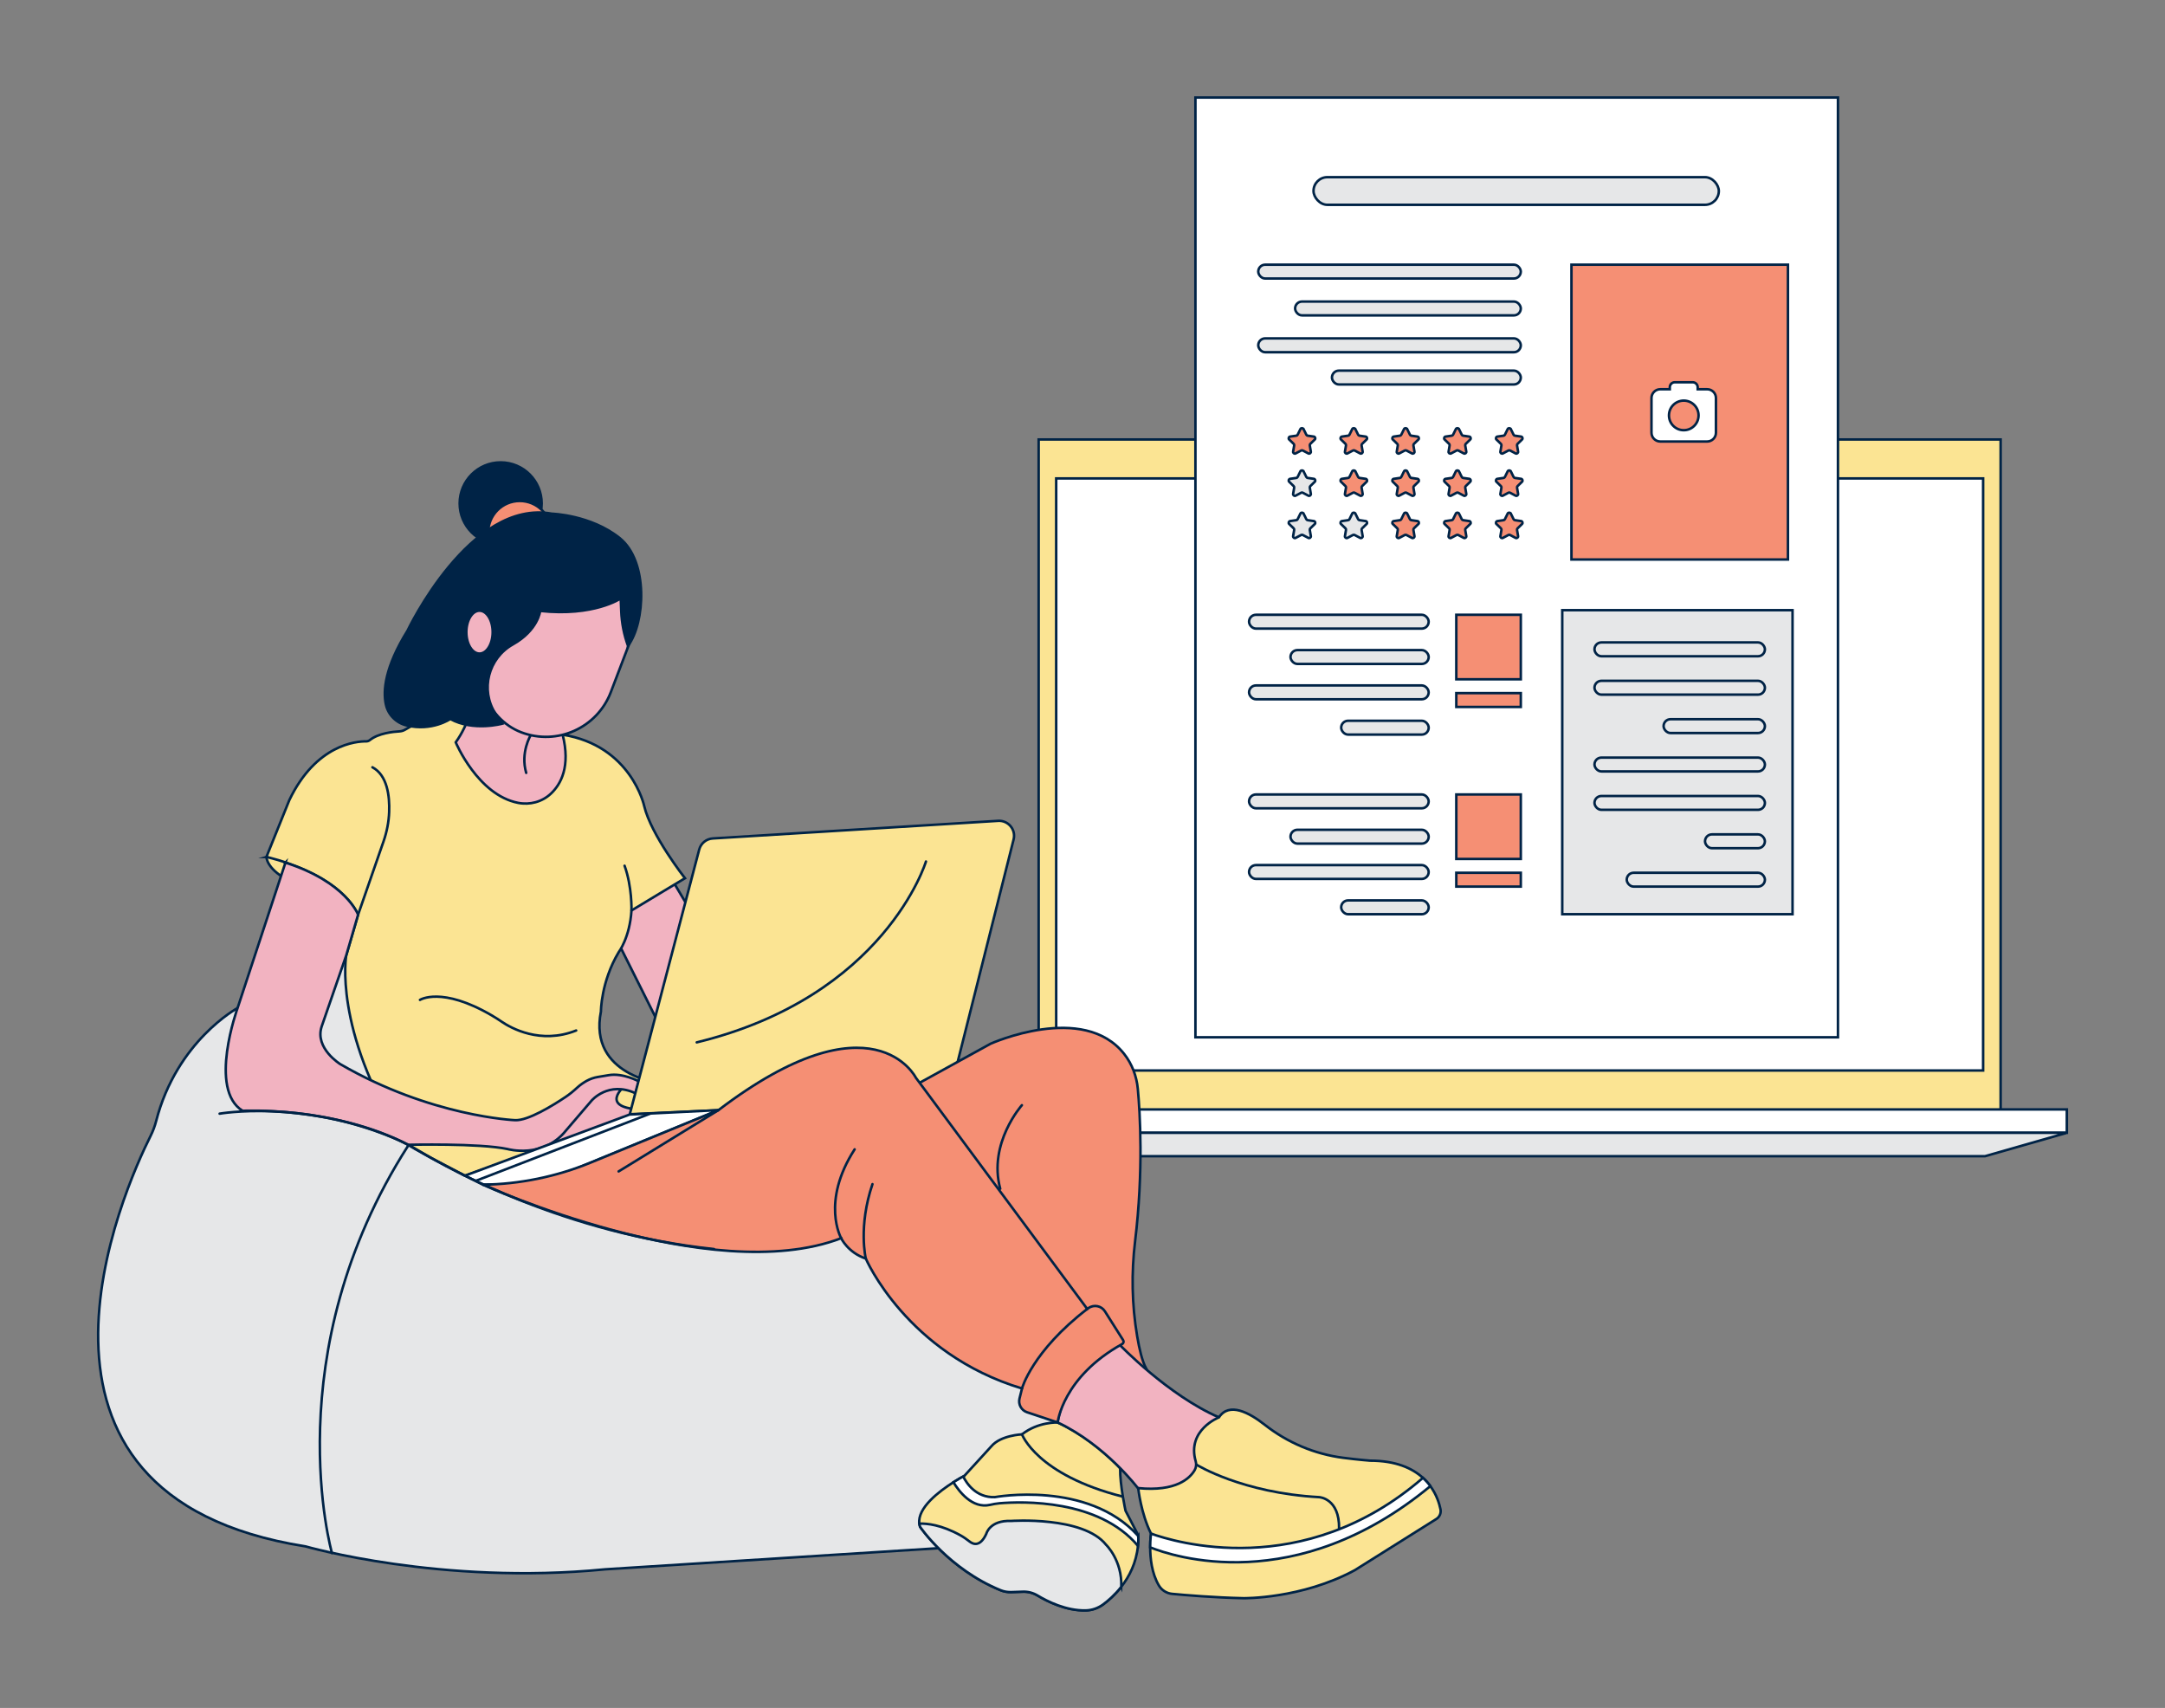<?xml version="1.0" encoding="UTF-8"?>
<svg xmlns="http://www.w3.org/2000/svg" id="a" width="865.76" height="682.89" viewBox="0 0 865.76 682.89">
  <rect x="0" y="0" width="865.76" height="682.89" fill="#808080" stroke="none"/>
  <g>
    <g>
      <rect x="415.35" y="175.72" width="384.68" height="268.65" fill="#fbe493" stroke="#002346" stroke-miterlimit="10"></rect>
      <rect x="422.36" y="191.29" width="370.67" height="236.73" fill="#fff" stroke="#002346" stroke-miterlimit="10"></rect>
      <rect x="388.87" y="443.59" width="437.63" height="9.34" fill="#fff" stroke="#002346" stroke-miterlimit="10"></rect>
      <path d="M389.12,453.01l30.9,9.27h373.78l32.12-9.18c.1-.03,.08-.17-.02-.17H389.13s-.05,.06-.01,.07Z" fill="#e6e7e8" stroke="#002346" stroke-miterlimit="10"></path>
      <rect x="478.04" y="39" width="256.94" height="375.74" fill="#fff" stroke="#002346" stroke-miterlimit="10"></rect>
      <rect x="525.26" y="70.84" width="162.08" height="11.05" rx="5.53" ry="5.53" fill="#e6e7e8" stroke="#002346" stroke-miterlimit="10"></rect>
      <rect x="503.16" y="105.83" width="104.99" height="5.53" rx="2.76" ry="2.76" fill="#e6e7e8" stroke="#002346" stroke-miterlimit="10"></rect>
      <rect x="503.16" y="135.3" width="104.99" height="5.53" rx="2.76" ry="2.76" fill="#e6e7e8" stroke="#002346" stroke-miterlimit="10"></rect>
      <rect x="517.9" y="120.57" width="90.25" height="5.53" rx="2.76" ry="2.76" fill="#e6e7e8" stroke="#002346" stroke-miterlimit="10"></rect>
      <rect x="532.63" y="148.19" width="75.52" height="5.53" rx="2.76" ry="2.76" fill="#e6e7e8" stroke="#002346" stroke-miterlimit="10"></rect>
      <g>
        <path d="M521.28,171.57l1.11,2.25c.1,.2,.29,.34,.52,.38l2.48,.36c.56,.08,.79,.78,.38,1.17l-1.8,1.75c-.16,.16-.24,.39-.2,.61l.42,2.47c.1,.56-.49,.99-1,.73l-2.22-1.17c-.2-.11-.44-.11-.64,0l-2.22,1.17c-.51,.27-1.1-.16-1-.73l.42-2.47c.04-.22-.04-.45-.2-.61l-1.8-1.75c-.41-.4-.18-1.09,.38-1.17l2.48-.36c.22-.03,.42-.17,.52-.38l1.11-2.25c.25-.51,.98-.51,1.24,0Z" fill="#f58f74" stroke="#002346" stroke-miterlimit="10"></path>
        <path d="M542,171.57l1.11,2.25c.1,.2,.29,.34,.52,.38l2.48,.36c.56,.08,.79,.78,.38,1.17l-1.8,1.75c-.16,.16-.24,.39-.2,.61l.42,2.47c.1,.56-.49,.99-1,.73l-2.22-1.17c-.2-.11-.44-.11-.64,0l-2.22,1.17c-.51,.27-1.1-.16-1-.73l.42-2.47c.04-.22-.04-.45-.2-.61l-1.8-1.75c-.41-.4-.18-1.09,.38-1.17l2.48-.36c.22-.03,.42-.17,.52-.38l1.11-2.25c.25-.51,.98-.51,1.24,0Z" fill="#f58f74" stroke="#002346" stroke-miterlimit="10"></path>
        <path d="M562.72,171.57l1.11,2.25c.1,.2,.29,.34,.52,.38l2.48,.36c.56,.08,.79,.78,.38,1.17l-1.8,1.75c-.16,.16-.24,.39-.2,.61l.42,2.47c.1,.56-.49,.99-1,.73l-2.22-1.17c-.2-.11-.44-.11-.64,0l-2.22,1.17c-.51,.27-1.1-.16-1-.73l.42-2.47c.04-.22-.04-.45-.2-.61l-1.8-1.75c-.41-.4-.18-1.09,.38-1.17l2.48-.36c.22-.03,.42-.17,.52-.38l1.11-2.25c.25-.51,.98-.51,1.24,0Z" fill="#f58f74" stroke="#002346" stroke-miterlimit="10"></path>
        <path d="M583.44,171.57l1.11,2.25c.1,.2,.29,.34,.52,.38l2.48,.36c.56,.08,.79,.78,.38,1.17l-1.8,1.75c-.16,.16-.24,.39-.2,.61l.42,2.47c.1,.56-.49,.99-1,.73l-2.22-1.17c-.2-.11-.44-.11-.64,0l-2.22,1.17c-.51,.27-1.1-.16-1-.73l.42-2.47c.04-.22-.04-.45-.2-.61l-1.8-1.75c-.41-.4-.18-1.09,.38-1.17l2.48-.36c.22-.03,.42-.17,.52-.38l1.11-2.25c.25-.51,.98-.51,1.24,0Z" fill="#f58f74" stroke="#002346" stroke-miterlimit="10"></path>
        <path d="M604.16,171.57l1.11,2.25c.1,.2,.29,.34,.52,.38l2.48,.36c.56,.08,.79,.78,.38,1.17l-1.8,1.75c-.16,.16-.24,.39-.2,.61l.42,2.47c.1,.56-.49,.99-1,.73l-2.22-1.17c-.2-.11-.44-.11-.64,0l-2.22,1.17c-.51,.27-1.1-.16-1-.73l.42-2.47c.04-.22-.04-.45-.2-.61l-1.8-1.75c-.41-.4-.18-1.09,.38-1.17l2.48-.36c.22-.03,.42-.17,.52-.38l1.11-2.25c.25-.51,.98-.51,1.24,0Z" fill="#f58f74" stroke="#002346" stroke-miterlimit="10"></path>
      </g>
      <g>
        <path d="M521.28,188.46l1.11,2.25c.1,.2,.29,.34,.52,.38l2.48,.36c.56,.08,.79,.78,.38,1.17l-1.8,1.75c-.16,.16-.24,.39-.2,.61l.42,2.47c.1,.56-.49,.99-1,.73l-2.22-1.17c-.2-.11-.44-.11-.64,0l-2.22,1.17c-.51,.27-1.1-.16-1-.73l.42-2.47c.04-.22-.04-.45-.2-.61l-1.8-1.75c-.41-.4-.18-1.09,.38-1.17l2.48-.36c.22-.03,.42-.17,.52-.38l1.11-2.25c.25-.51,.98-.51,1.24,0Z" fill="#e6e7e8" stroke="#002346" stroke-miterlimit="10"></path>
        <path d="M542,188.46l1.11,2.25c.1,.2,.29,.34,.52,.38l2.48,.36c.56,.08,.79,.78,.38,1.17l-1.8,1.75c-.16,.16-.24,.39-.2,.61l.42,2.47c.1,.56-.49,.99-1,.73l-2.22-1.17c-.2-.11-.44-.11-.64,0l-2.22,1.17c-.51,.27-1.1-.16-1-.73l.42-2.47c.04-.22-.04-.45-.2-.61l-1.8-1.75c-.41-.4-.18-1.09,.38-1.17l2.48-.36c.22-.03,.42-.17,.52-.38l1.11-2.25c.25-.51,.98-.51,1.24,0Z" fill="#f58f74" stroke="#002346" stroke-miterlimit="10"></path>
        <path d="M562.72,188.46l1.11,2.25c.1,.2,.29,.34,.52,.38l2.48,.36c.56,.08,.79,.78,.38,1.17l-1.8,1.75c-.16,.16-.24,.39-.2,.61l.42,2.47c.1,.56-.49,.99-1,.73l-2.22-1.17c-.2-.11-.44-.11-.64,0l-2.22,1.17c-.51,.27-1.1-.16-1-.73l.42-2.47c.04-.22-.04-.45-.2-.61l-1.8-1.75c-.41-.4-.18-1.09,.38-1.17l2.48-.36c.22-.03,.42-.17,.52-.38l1.11-2.25c.25-.51,.98-.51,1.24,0Z" fill="#f58f74" stroke="#002346" stroke-miterlimit="10"></path>
        <path d="M583.44,188.46l1.11,2.25c.1,.2,.29,.34,.52,.38l2.48,.36c.56,.08,.79,.78,.38,1.17l-1.8,1.75c-.16,.16-.24,.39-.2,.61l.42,2.47c.1,.56-.49,.99-1,.73l-2.22-1.17c-.2-.11-.44-.11-.64,0l-2.22,1.17c-.51,.27-1.1-.16-1-.73l.42-2.47c.04-.22-.04-.45-.2-.61l-1.8-1.75c-.41-.4-.18-1.09,.38-1.17l2.48-.36c.22-.03,.42-.17,.52-.38l1.11-2.25c.25-.51,.98-.51,1.24,0Z" fill="#f58f74" stroke="#002346" stroke-miterlimit="10"></path>
        <path d="M604.16,188.46l1.11,2.25c.1,.2,.29,.34,.52,.38l2.48,.36c.56,.08,.79,.78,.38,1.17l-1.8,1.75c-.16,.16-.24,.39-.2,.61l.42,2.47c.1,.56-.49,.99-1,.73l-2.22-1.17c-.2-.11-.44-.11-.64,0l-2.22,1.17c-.51,.27-1.1-.16-1-.73l.42-2.47c.04-.22-.04-.45-.2-.61l-1.8-1.75c-.41-.4-.18-1.09,.38-1.17l2.48-.36c.22-.03,.42-.17,.52-.38l1.11-2.25c.25-.51,.98-.51,1.24,0Z" fill="#f58f74" stroke="#002346" stroke-miterlimit="10"></path>
      </g>
      <g>
        <path d="M521.28,205.35l1.11,2.25c.1,.2,.29,.34,.52,.38l2.48,.36c.56,.08,.79,.78,.38,1.17l-1.8,1.75c-.16,.16-.24,.39-.2,.61l.42,2.47c.1,.56-.49,.99-1,.73l-2.22-1.17c-.2-.11-.44-.11-.64,0l-2.22,1.17c-.51,.27-1.1-.16-1-.73l.42-2.47c.04-.22-.04-.45-.2-.61l-1.8-1.75c-.41-.4-.18-1.09,.38-1.17l2.48-.36c.22-.03,.42-.17,.52-.38l1.11-2.25c.25-.51,.98-.51,1.24,0Z" fill="#e6e7e8" stroke="#002346" stroke-miterlimit="10"></path>
        <path d="M542,205.35l1.11,2.25c.1,.2,.29,.34,.52,.38l2.48,.36c.56,.08,.79,.78,.38,1.17l-1.8,1.75c-.16,.16-.24,.39-.2,.61l.42,2.47c.1,.56-.49,.99-1,.73l-2.22-1.17c-.2-.11-.44-.11-.64,0l-2.22,1.17c-.51,.27-1.1-.16-1-.73l.42-2.47c.04-.22-.04-.45-.2-.61l-1.8-1.75c-.41-.4-.18-1.09,.38-1.17l2.48-.36c.22-.03,.42-.17,.52-.38l1.11-2.25c.25-.51,.98-.51,1.24,0Z" fill="#e6e7e8" stroke="#002346" stroke-miterlimit="10"></path>
        <path d="M562.72,205.35l1.11,2.25c.1,.2,.29,.34,.52,.38l2.48,.36c.56,.08,.79,.78,.38,1.17l-1.8,1.75c-.16,.16-.24,.39-.2,.61l.42,2.47c.1,.56-.49,.99-1,.73l-2.22-1.17c-.2-.11-.44-.11-.64,0l-2.22,1.17c-.51,.27-1.1-.16-1-.73l.42-2.47c.04-.22-.04-.45-.2-.61l-1.8-1.75c-.41-.4-.18-1.09,.38-1.17l2.48-.36c.22-.03,.42-.17,.52-.38l1.11-2.25c.25-.51,.98-.51,1.24,0Z" fill="#f58f74" stroke="#002346" stroke-miterlimit="10"></path>
        <path d="M583.44,205.35l1.11,2.25c.1,.2,.29,.34,.52,.38l2.48,.36c.56,.08,.79,.78,.38,1.17l-1.8,1.75c-.16,.16-.24,.39-.2,.61l.42,2.47c.1,.56-.49,.99-1,.73l-2.22-1.17c-.2-.11-.44-.11-.64,0l-2.22,1.17c-.51,.27-1.1-.16-1-.73l.42-2.47c.04-.22-.04-.45-.2-.61l-1.8-1.75c-.41-.4-.18-1.09,.38-1.17l2.48-.36c.22-.03,.42-.17,.52-.38l1.11-2.25c.25-.51,.98-.51,1.24,0Z" fill="#f58f74" stroke="#002346" stroke-miterlimit="10"></path>
        <path d="M604.16,205.35l1.11,2.25c.1,.2,.29,.34,.52,.38l2.48,.36c.56,.08,.79,.78,.38,1.17l-1.8,1.75c-.16,.16-.24,.39-.2,.61l.42,2.47c.1,.56-.49,.99-1,.73l-2.22-1.17c-.2-.11-.44-.11-.64,0l-2.22,1.17c-.51,.27-1.1-.16-1-.73l.42-2.47c.04-.22-.04-.45-.2-.61l-1.8-1.75c-.41-.4-.18-1.09,.38-1.17l2.48-.36c.22-.03,.42-.17,.52-.38l1.11-2.25c.25-.51,.98-.51,1.24,0Z" fill="#f58f74" stroke="#002346" stroke-miterlimit="10"></path>
      </g>
      <rect x="582.36" y="245.81" width="25.79" height="25.79" fill="#f58f74" stroke="#002346" stroke-miterlimit="10"></rect>
      <rect x="582.36" y="277.13" width="25.79" height="5.53" fill="#f58f74" stroke="#002346" stroke-miterlimit="10"></rect>
      <rect x="499.48" y="245.81" width="71.83" height="5.53" rx="2.76" ry="2.76" fill="#e6e7e8" stroke="#002346" stroke-miterlimit="10"></rect>
      <rect x="499.48" y="274.06" width="71.83" height="5.53" rx="2.76" ry="2.76" fill="#e6e7e8" stroke="#002346" stroke-miterlimit="10"></rect>
      <rect x="536.32" y="288.18" width="35" height="5.53" rx="2.76" ry="2.76" fill="#e6e7e8" stroke="#002346" stroke-miterlimit="10"></rect>
      <rect x="516.06" y="259.93" width="55.26" height="5.53" rx="2.76" ry="2.76" fill="#e6e7e8" stroke="#002346" stroke-miterlimit="10"></rect>
      <rect x="582.36" y="317.65" width="25.79" height="25.79" fill="#f58f74" stroke="#002346" stroke-miterlimit="10"></rect>
      <rect x="582.36" y="348.96" width="25.79" height="5.53" fill="#f58f74" stroke="#002346" stroke-miterlimit="10"></rect>
      <rect x="499.48" y="317.65" width="71.83" height="5.53" rx="2.76" ry="2.76" fill="#e6e7e8" stroke="#002346" stroke-miterlimit="10"></rect>
      <rect x="499.48" y="345.89" width="71.83" height="5.53" rx="2.76" ry="2.76" fill="#e6e7e8" stroke="#002346" stroke-miterlimit="10"></rect>
      <rect x="536.32" y="360.01" width="35" height="5.53" rx="2.76" ry="2.76" fill="#e6e7e8" stroke="#002346" stroke-miterlimit="10"></rect>
      <rect x="516.06" y="331.77" width="55.26" height="5.53" rx="2.76" ry="2.76" fill="#e6e7e8" stroke="#002346" stroke-miterlimit="10"></rect>
      <rect x="624.73" y="243.97" width="92.09" height="121.56" fill="#e6e7e8" stroke="#002346" stroke-miterlimit="10"></rect>
      <rect x="637.62" y="256.86" width="68.15" height="5.53" rx="2.76" ry="2.76" fill="#e6e7e8" stroke="#002346" stroke-miterlimit="10"></rect>
      <rect x="637.62" y="272.21" width="68.15" height="5.53" rx="2.76" ry="2.76" fill="#e6e7e8" stroke="#002346" stroke-miterlimit="10"></rect>
      <rect x="665.25" y="287.56" width="40.52" height="5.53" rx="2.76" ry="2.76" fill="#e6e7e8" stroke="#002346" stroke-miterlimit="10"></rect>
      <rect x="637.62" y="302.91" width="68.15" height="5.53" rx="2.76" ry="2.76" fill="#e6e7e8" stroke="#002346" stroke-miterlimit="10"></rect>
      <rect x="637.62" y="318.26" width="68.15" height="5.53" rx="2.76" ry="2.76" fill="#e6e7e8" stroke="#002346" stroke-miterlimit="10"></rect>
      <rect x="681.82" y="333.61" width="23.94" height="5.53" rx="2.76" ry="2.76" fill="#e6e7e8" stroke="#002346" stroke-miterlimit="10"></rect>
      <rect x="650.51" y="348.96" width="55.26" height="5.53" rx="2.76" ry="2.76" fill="#e6e7e8" stroke="#002346" stroke-miterlimit="10"></rect>
      <rect x="628.41" y="105.83" width="86.57" height="117.88" fill="#f58f74" stroke="#002346" stroke-miterlimit="10"></rect>
    </g>
    <g>
      <path d="M106.54,342.63s-.04,4.54,8.11,8.95l3.73-10.52s-5.01-.59-11.84,1.57Z" fill="#fbe493" stroke="#002346" stroke-miterlimit="10"></path>
      <path d="M94.99,403.06s-24.28,13.1-32.55,45.18c-.53,2.04-1.27,4.03-2.21,5.91-10.26,20.51-66.25,143.92,61.92,164.14,0,0,54.32,15.62,119.84,9.17l155.49-9.85,50.58-47.87-41.08-20.71-52.96-52.62-38.02-20.71-147-99.81-40.4-6.79-33.61,33.95Z" fill="#e6e7e8" stroke="#002346" stroke-miterlimit="10"></path>
      <polygon points="247.41 377.29 264.39 411.24 276.27 364.39 267.78 350.13 246.74 363.37 247.41 377.29" fill="#f2b3c1" stroke="#002346" stroke-miterlimit="10"></polygon>
      <path d="M172.74,285.6l-10.81,6.18c-.67,.39-1.43,.61-2.2,.65-2.47,.13-8.43,.74-11.81,3.46-.43,.34-.95,.54-1.49,.53-3.87-.04-20.02,1.18-30.72,23.46l-9.17,22.75s28.52,6.11,36.66,23.09l-4.75,16.3s-5.22,29.2,22.03,73.12c1.65,2.66,9.2,6.19,11.88,7.81l13.58,7.13,79.82-27.96-1.02-8.83s-29.54-3.06-24.44-28.86c0,0,0-11.88,7.13-23.76,0,0,4.41-5.77,5.09-16.63l21.39-12.9s-13.58-17.31-16.3-28.86c0,0-5.14-24.15-32.62-28.54l-31.89-7.11-20.37-1.02Z" fill="#fbe493" stroke="#002346" stroke-miterlimit="10"></path>
      <path d="M455.21,615.07c0,1.03-.05,2.03-.15,3-.67,6.9-3.51,12.34-6.68,16.38-2.5,3.2-5.2,5.52-7.19,7s-4.45,2.37-6.96,2.43c-7.92,.2-15.52-3.66-19.31-5.95-1.76-1.06-3.79-1.6-5.84-1.53l-4.67,.16c-1.47,.05-2.94-.2-4.3-.76-20.72-8.47-32.16-25.31-32.16-25.31-.16-.43-.26-.87-.32-1.31-.83-6.33,8.06-13.01,13.64-16.53,1.79-1.13,3.23-1.94,3.91-2.3,.27-.15,.42-.22,.42-.22l10.86-11.88c3.73-4.41,12.22-4.75,12.22-4.75,6.45-5.09,14.26-4.75,14.26-4.75,14.26,6.45,25,18.28,25,18.28-.13,6.74,2.16,17.03,2.16,17.03l4.59,8.87c.19,.37,.33,.75,.41,1.15,.07,.33,.11,.66,.11,1Z" fill="#fbe493" stroke="#002346" stroke-miterlimit="10"></path>
      <path d="M448.38,634.46c-2.5,3.2-5.2,5.52-7.19,7-2.02,1.5-4.45,2.37-6.96,2.43-7.92,.2-15.52-3.66-19.31-5.95-1.76-1.06-3.79-1.6-5.84-1.53l-4.67,.16c-1.47,.05-2.94-.2-4.3-.76-20.72-8.47-32.16-25.31-32.16-25.31-.16-.43-.26-.87-.32-1.31,3.03-.11,8.77,.44,16.39,4.65,1.33,.74,2.58,1.62,3.78,2.56,1.37,1.06,4.18,2.22,6.63-3.18,0,0,1.36-5.43,9.85-5.09,0,0,28.86-2.04,38.02,9.51,0,0,6.49,6.21,6.09,16.84Z" fill="#e6e7e8" stroke="#002346" stroke-miterlimit="10"></path>
      <path d="M455.21,615.07c0,1.03-.05,2.03-.15,3-15.81-18.76-46.28-17.77-55.33-17.02-1.3,.11-2.58,.35-3.85,.64-7.1,1.63-12.4-5.41-14.62-9.05,1.79-1.13,3.23-1.94,3.91-2.3,1.38,2.77,5.16,8.52,12.64,8.26,0,0,37.23-6.85,57.29,15.46,.07,.33,.11,.66,.11,1Z" fill="#fff" stroke="#002346" stroke-miterlimit="10"></path>
      <path d="M408.68,573.49s5.87,16.2,40.28,24.9" fill="none" stroke="#002346" stroke-linecap="round" stroke-linejoin="round"></path>
      <path d="M132.75,620.99s-22.82-79.76,30.48-162.93" fill="none" stroke="#002346" stroke-linecap="round" stroke-linejoin="round"></path>
      <path d="M254.2,443.49l4.45-2.5-2.38,10.18-37.09,8.86,.42-8.52,23.76-18.67,7.43,.47s-11.5,8.7,3.39,10.18Z" fill="#f2b3c1" stroke="#002346" stroke-miterlimit="10"></path>
      <path d="M191.75,261.33s.68,21.22-9.51,35.48c0,0,8.79,21.04,24.95,24.2,4.7,.92,9.56-.38,13.06-3.64,4.06-3.78,7.97-10.89,4.74-23.64l-19.33-28.15-13.92-4.24Z" fill="#f2b3c1" stroke="#002346" stroke-miterlimit="10"></path>
      <path d="M212.19,294.01s-4.15,6.86-1.77,15.01" fill="none" stroke="#002346" stroke-linecap="round" stroke-linejoin="round"></path>
      <rect x="194.79" y="216.02" width="55.55" height="79.37" rx="27.77" ry="27.77" transform="translate(105.57 -62.47) rotate(20.85)" fill="#f2b3c1" stroke="#002346" stroke-miterlimit="10"></rect>
      <g>
        <circle cx="200.21" cy="201.28" r="16.4" fill="#002346" stroke="#002346" stroke-miterlimit="10"></circle>
        <circle cx="207.84" cy="212.91" r="12.61" fill="#f58f74" stroke="#002346" stroke-miterlimit="10"></circle>
        <path d="M248.22,239.27s-10.66,7.32-32.21,5c0,0-.83,7.72-10.93,13.39-9.82,5.51-13.06,18.13-7,27.63,.82,1.29,1.76,2.64,2.84,4.04,0,0-11.64,3.23-20.84-1.86,0,0-7.35,5.05-17.49,2.58-4.12-1-7.37-4.22-8.27-8.36-1.21-5.54-.41-14.91,8.65-29.53,0,0,25.04-52.84,57.73-46.76,0,0,15.5,.46,27.07,9.71,11.66,9.33,10.2,34.05,3.35,43.11v-.02c-1.6-4.45-2.51-9.12-2.69-13.85-.06-1.74-.11-3.46-.21-5.09h0Z" fill="#002346" stroke="#002346" stroke-miterlimit="10"></path>
      </g>
      <ellipse cx="191.75" cy="252.75" rx="5.26" ry="8.57" fill="#f2b3c1" stroke="#002346" stroke-miterlimit="10"></ellipse>
      <path d="M114.14,344.91l-19.14,58.15s-11.88,32.59,2.04,41.08c0,0,36.28-1.91,66.2,13.58,0,0,28.52-.68,39.72,1.7,0,0,14.26,4.07,23.42-7.47l10.18-11.88s6.75-8.02,17.61-2.93l1.36-4.75s-6.41-3.52-12.18-2.5l-4.26,.71c-1.6,.27-3.15,.8-4.57,1.6-1.13,.64-2.46,1.52-3.7,2.66-1.45,1.35-2.98,2.61-4.63,3.72-5.12,3.43-15.04,9.55-20.19,9.3,0,0-33.61-1.36-69.93-22.41,0,0-10.23-6.32-7.47-14.94l9.85-28.52,4.75-16.3s-4.83-13.09-29.06-20.8Z" fill="#f2b3c1" stroke="#002346" stroke-miterlimit="10"></path>
      <path d="M252.52,364.02s.3-9.38-2.76-17.87" fill="none" stroke="#002346" stroke-linecap="round" stroke-linejoin="round"></path>
      <path d="M251.84,445.5l127.31-5.77,26.18-104.09c.99-3.93-2.13-7.69-6.18-7.44l-114.13,7.04c-2.58,.16-4.77,1.96-5.42,4.46l-27.76,105.8Z" fill="#fbe493" stroke="#002346" stroke-miterlimit="10"></path>
      <polygon points="185.93 470.07 193.11 473.68 215.51 473.34 287.29 443.87 251.8 445.62 185.93 470.07" fill="#fff" stroke="#002346" stroke-miterlimit="10"></polygon>
      <line x1="259.94" y1="445.28" x2="190.35" y2="472.1" fill="#fbe493" stroke="#002346" stroke-miterlimit="10"></line>
      <path d="M143.2,365.72l10.19-29.36c1.31-3.78,2.08-7.73,2.23-11.73,.23-6.34-.72-14.66-6.69-17.85" fill="none" stroke="#002346" stroke-linecap="round" stroke-linejoin="round"></path>
      <path d="M167.94,399.79s8.58-5.52,28.66,6.17c1.43,.83,2.83,1.74,4.2,2.67,3.37,2.28,15.28,9.12,29.6,3.39" fill="none" stroke="#002346" stroke-linecap="round" stroke-linejoin="round"></path>
      <path d="M367.33,433.16l28.79-15.84s37.16-16.7,53.45,4.12c3.13,4,4.96,8.87,5.43,13.93,.87,9.39,2.33,32.67-1.09,60.94-1.52,12.61-1.29,25.37,.82,37.9,.88,5.27,2.04,10.05,3.52,12.81l-26.48-1.36s-55.34-37.68-54.66-40.4-9.77-72.09-9.77-72.09Z" fill="#f58f74" stroke="#002346" stroke-miterlimit="10"></path>
      <path d="M447.68,537.63s19.39,20.24,39.76,29.07l-8.49,31.91-17.65,6.45-6.11-9.85s-12.9-17.31-32.25-26.48c0,0,2.27-20.96,24.74-31.11Z" fill="#f2b3c1" stroke="#002346" stroke-miterlimit="10"></path>
      <path d="M193.11,473.68s90.98,41.42,143.26,21.39c0,0,2.72,5.77,9.85,8.15,0,0,16.3,38.02,62.47,51.94l-1,4.01c-.58,2.33,.73,4.73,3.01,5.49l12.25,4.08s1.98-18.15,25.79-31.35c.56-.31,.73-1.02,.39-1.56l-7.29-11.52c-1.41-2.24-4.42-2.82-6.57-1.29l-.49,.35-68.54-92.47s-17.02-34.16-78.95,12.97l-51.05,20.96c-13.7,5.62-28.33,8.63-43.14,8.85h0Z" fill="#f58f74" stroke="#002346" stroke-miterlimit="10"></path>
      <line x1="287.29" y1="443.87" x2="247.38" y2="468.37" fill="none" stroke="#002346" stroke-linecap="round" stroke-linejoin="round"></line>
      <path d="M336.37,495.06s-8.19-14.47,5.39-35.52" fill="none" stroke="#002346" stroke-linecap="round" stroke-linejoin="round"></path>
      <path d="M346.22,503.21s-3.1-12.77,2.67-29.75" fill="none" stroke="#002346" stroke-linecap="round" stroke-linejoin="round"></path>
      <path d="M408.68,555.15s4.03-14.81,26.1-31.79" fill="none" stroke="#002346" stroke-linecap="round" stroke-linejoin="round"></path>
      <path d="M574.35,607.36l-32.59,20.45c-21.39,11.54-44.47,11.2-44.47,11.2-11.71-.25-23.24-1.23-28.54-1.73-2.22-.21-4.21-1.46-5.34-3.38-2.85-4.84-3.46-10.91-3.46-15.22,0-3.23,.34-5.47,.34-5.47,0-.01-.01-.02-.01-.03-4.06-8.14-5.12-18.18-5.12-18.18,15.21,1.48,20.68-3.97,22.55-7.15,.63-1.08,.79-2.37,.44-3.57-3.64-12.53,9.3-17.58,9.3-17.58,4.07-6.21,12.14-1.88,18.31,2.97,9.08,7.14,19.92,11.73,31.38,13.21,6.02,.78,10.74,1.14,10.74,1.14,10.35,0,16.95,3.05,21.15,6.89,1.16,1.06,2.14,2.17,2.96,3.3,2.49,3.42,3.58,6.94,4.05,9.25,.31,1.52-.36,3.08-1.68,3.9Z" fill="#fbe493" stroke="#002346" stroke-miterlimit="10"></path>
      <path d="M571.98,594.2c-54,44.66-103.23,28.02-112.04,24.48,0-3.23,.34-5.47,.34-5.47,0-.01-.01-.02-.01-.03,9.04,3.27,60.76,19.29,108.75-22.28,1.16,1.06,2.14,2.17,2.96,3.3Z" fill="#fff" stroke="#002346" stroke-miterlimit="10"></path>
      <path d="M478.62,585.71s17.99,11.2,48.89,12.9c0,0,8.15,.39,7.98,12.59" fill="none" stroke="#002346" stroke-linecap="round" stroke-linejoin="round"></path>
      <path d="M408.64,441.89s-13.58,15.2-8.66,33.4" fill="none" stroke="#002346" stroke-linecap="round" stroke-linejoin="round"></path>
      <path d="M87.82,445.28s32.42-5.7,69.21,9.56c3.63,1.51,7.14,3.29,10.51,5.31,12.63,7.59,58.74,33.05,117.97,39.26" fill="none" stroke="#002346" stroke-linecap="round" stroke-linejoin="round"></path>
      <path d="M370.28,344.46s-16.3,53.98-91.66,72.31" fill="none" stroke="#002346" stroke-linecap="round" stroke-linejoin="round"></path>
    </g>
  </g>
  <path d="M682.69,155.63h-3.8v-.79c0-1.1-.89-2-2-2h-7.16c-1.1,0-2,.89-2,2v.79h-3.8c-1.95,0-3.52,1.58-3.52,3.52v13.86c0,1.95,1.58,3.52,3.52,3.52h18.74c1.95,0,3.52-1.58,3.52-3.52v-13.86c0-1.95-1.58-3.52-3.52-3.52Zm-9.37,16.38c-3.27,0-5.92-2.65-5.92-5.92s2.65-5.92,5.92-5.92,5.92,2.65,5.92,5.92-2.65,5.92-5.92,5.92Z" fill="#fff" stroke="#002346" stroke-miterlimit="10"></path>
</svg>
